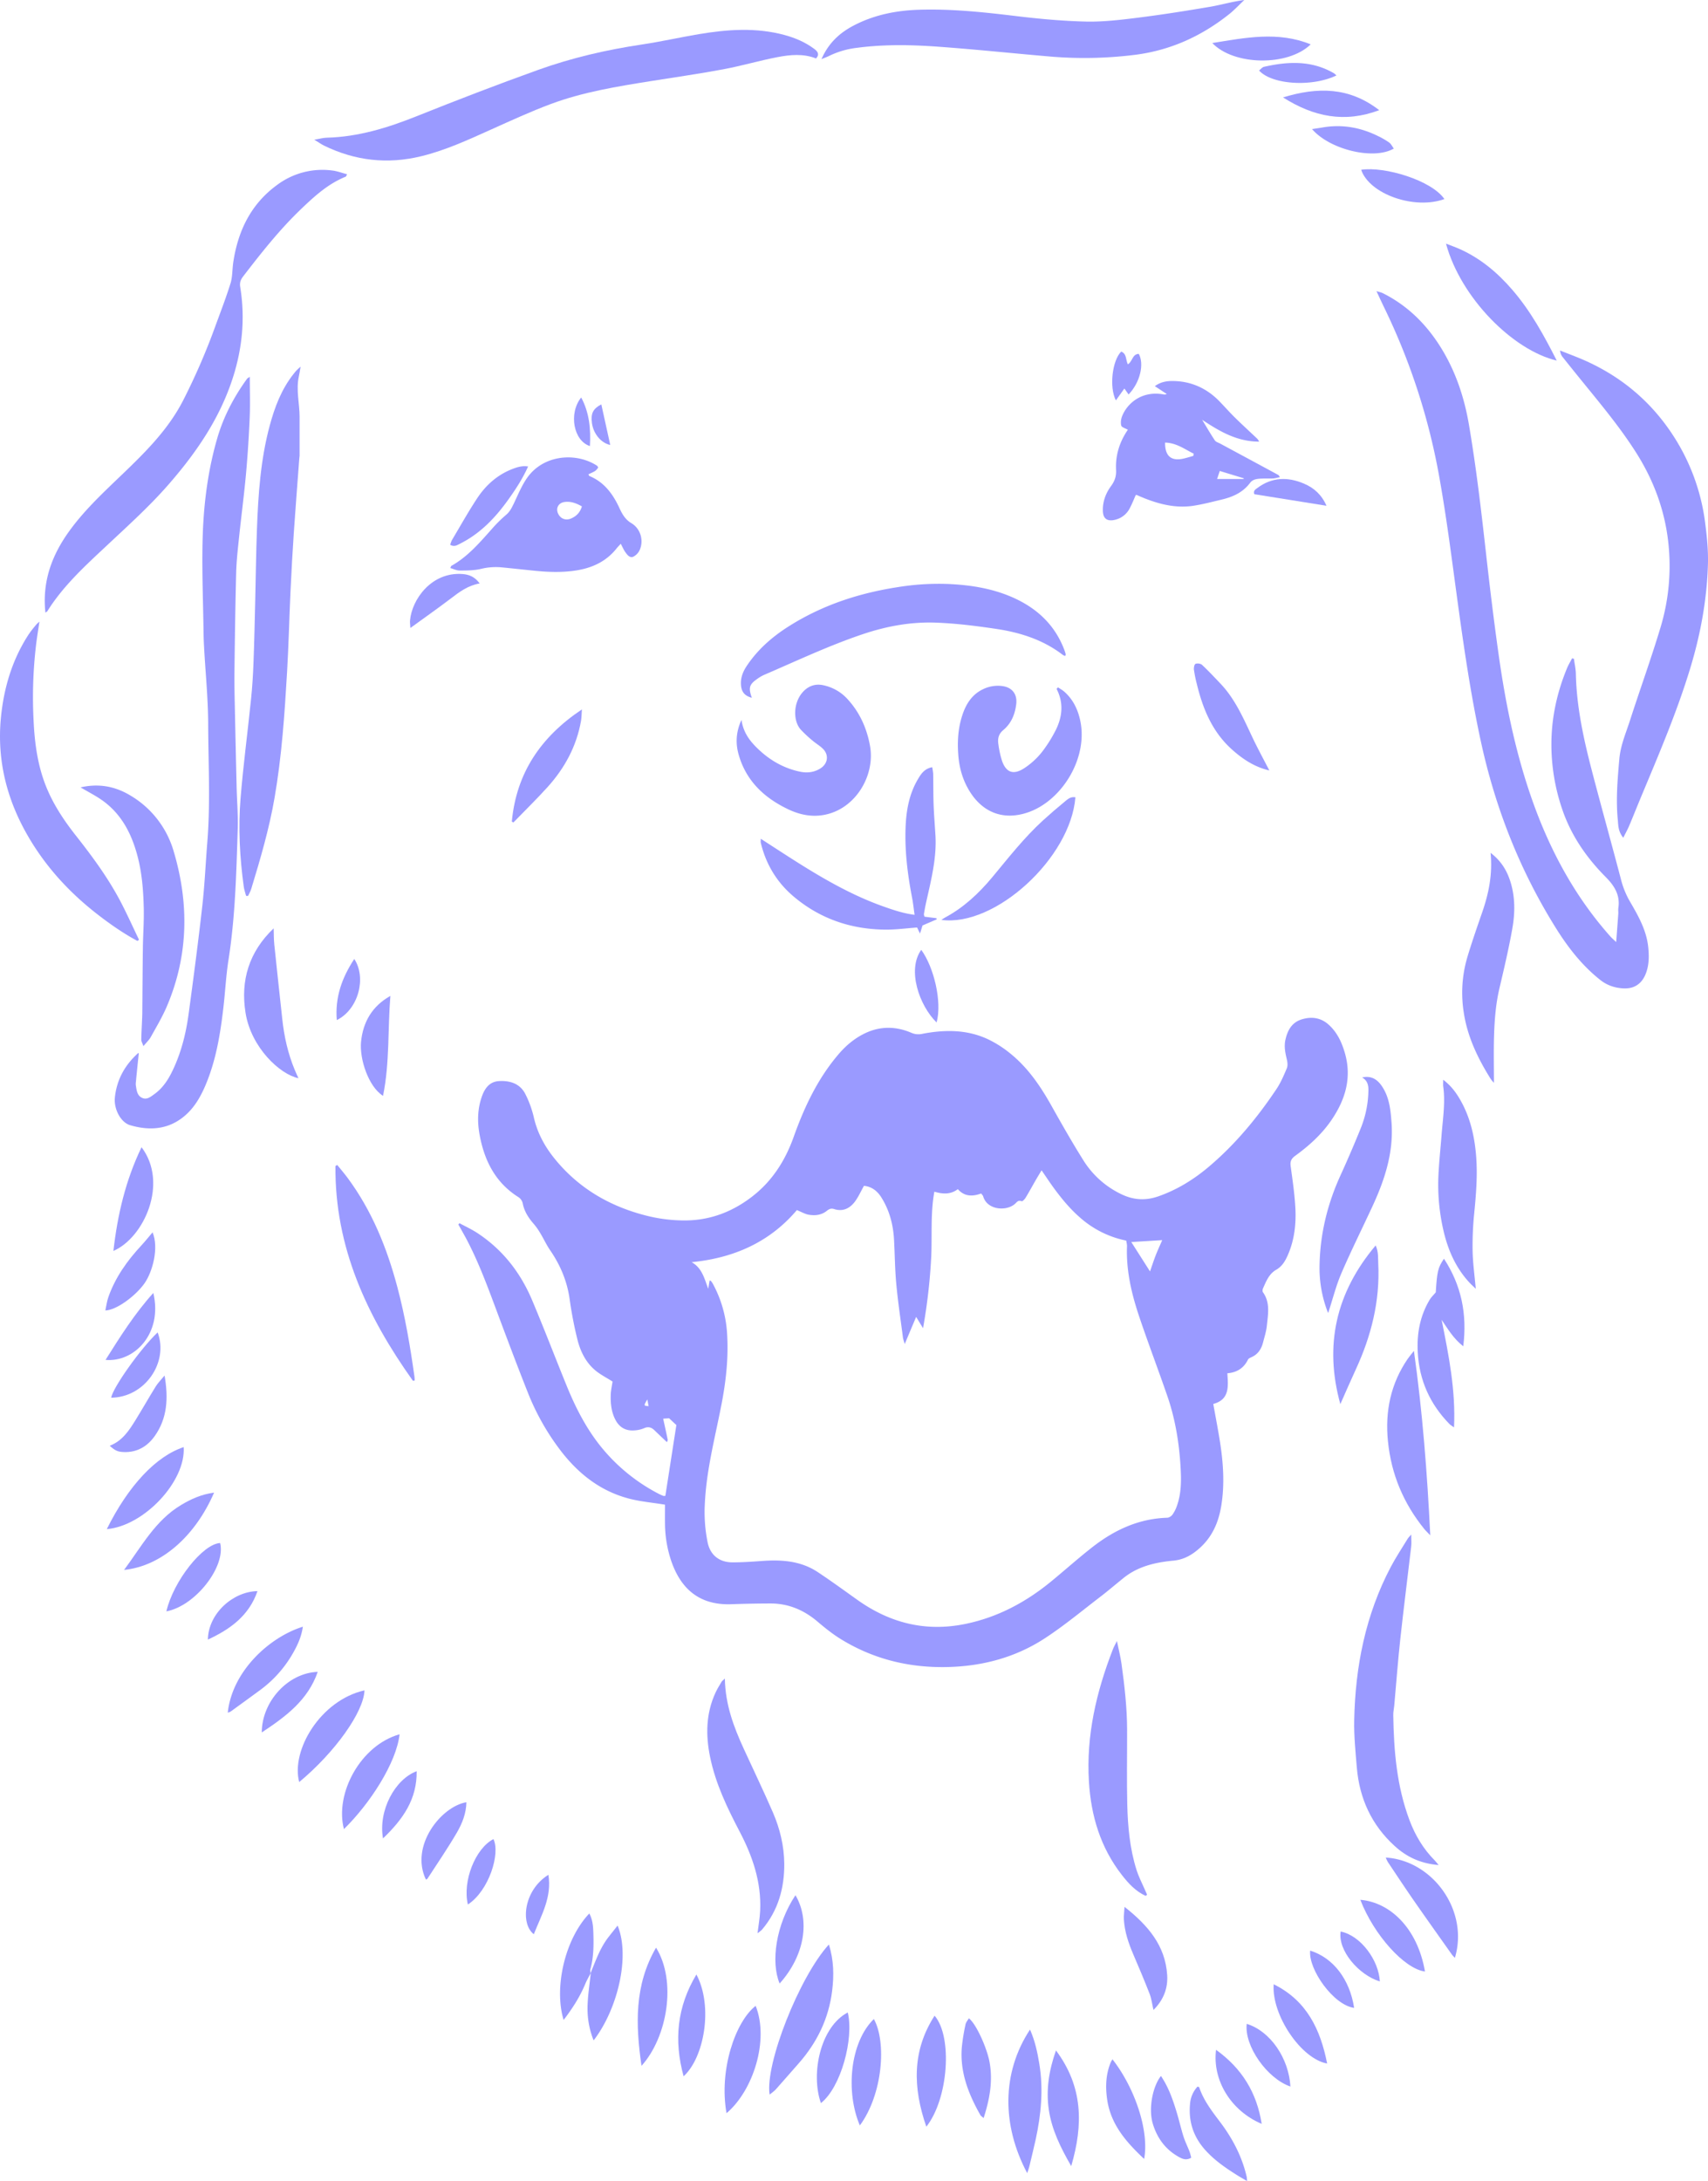 <svg id="Layer_1" data-name="Layer 1" xmlns="http://www.w3.org/2000/svg" viewBox="0 0 1942.79 2479.85">
    <defs>
        <style>
            .cls-1 {
                fill: #9a9aff;
            }
        </style>
    </defs>
    <path class="cls-1"
        d="M1806.62,2054.21c16.56-13.35,36.35-17.77,56.77-19.7,11.93-1.13,21.21-6.55,29.81-14.26,14.22-12.74,21.37-29.14,24.44-47.43,4.08-24.29,2.51-48.61-1.26-72.8-2.25-14.42-5.06-28.75-7.72-43.65,18.74-5,17-20,16-34.88,11.1-.93,18.82-6,23.48-15.55.59-1.19,2.28-2,3.65-2.62,7.6-3.21,11.54-9.33,13.5-16.92,1.64-6.35,3.69-12.7,4.34-19.17,1.28-12.87,4-26.08-4.49-37.93-.7-1-.45-3.15.12-4.42,3.62-8,6.77-16.39,14.91-21.05,6.65-3.8,10.21-9.74,13.17-16.46,7.76-17.61,9.75-36.21,8.63-55-.92-15.54-3.19-31-5.31-46.47-.74-5.38.8-8.49,5.2-11.69,15.49-11.24,29.71-24,40.68-39.84,16.17-23.37,24-48.59,15.81-77-3.53-12.19-8.7-23.43-18.35-32.16-9-8.17-19.62-9.51-30.68-6.13s-16,12-18.5,22.8c-1.89,8-.26,15.39,1.56,23,.75,3.15,1.11,7-.08,9.86-3.38,8-6.86,16.24-11.69,23.46-21.81,32.61-46.64,62.71-76.69,88.17-17.31,14.67-36.3,26.48-57.93,34-14.45,5-28,4.17-41.73-2.4a103.28,103.28,0,0,1-43.5-38.84c-12.6-20.13-24.37-40.79-36-61.52-12.63-22.55-27-43.73-47.33-60a125.5,125.5,0,0,0-26-16.37c-23.66-10.73-48.6-10.5-73.6-5.73a19.88,19.88,0,0,1-12.52-1.12c-17.52-7.52-35.26-7.82-52.66.46-11.73,5.58-21.59,13.78-30,23.61-23.81,27.74-39.13,60.19-51.26,94.23-9.7,27.19-24.57,50.49-47.63,68.17-22.52,17.27-47.7,26.81-76.39,26.86a178.39,178.39,0,0,1-46.34-6.19c-40.39-10.73-74.79-31.09-101.39-63.83-11.4-14-19.78-29.38-23.84-47.24a117.48,117.48,0,0,0-9.56-26.3c-6-12-17.44-15.62-30-14.89-11.34.65-16.64,8.88-19.89,18.57-4.59,13.63-4.85,27.66-2.36,41.66,5.24,29.42,17.59,54.63,43.66,71.31a11.45,11.45,0,0,1,5.63,8c1.79,8.78,6.53,16.1,12.41,22.81a73.47,73.47,0,0,1,7.5,10.63c3.88,6.42,7,13.31,11.26,19.47,11.68,17.06,19.39,35.44,22.18,56.09a446.55,446.55,0,0,0,8.47,44.1c3.4,14.2,9.61,27.32,21.25,36.77,5.71,4.64,12.44,8,19,12.21-.7,5-1.94,10.16-2.08,15.39-.27,10.06.82,20,5.85,29,4.56,8.15,11.82,11.9,21.1,11.14a33,33,0,0,0,10.89-2.44c4.74-2.16,8.32-1.11,11.77,2.19,4.66,4.47,9.35,8.91,14.36,13.68.41-1.25,1-2.11.87-2.81-1.64-7.87-3.38-15.72-5.18-23.94l6.73-.46,8.28,7.71c-4.15,26.62-8.34,53.59-12.52,80.46a7.16,7.16,0,0,1-2.29.09,50.92,50.92,0,0,1-5.12-2.29,206.77,206.77,0,0,1-62.17-49.21c-18.75-21.89-31.82-47.09-42.61-73.56-13.21-32.41-25.72-65.13-39.32-97.38-13.3-31.53-33.67-57.73-62.61-76.62-6.37-4.16-13.37-7.36-20.08-11l-1.23,1.54c3,5.34,6,10.63,8.9,16,12.92,24.38,22.67,50.09,32.3,75.88,12.46,33.37,24.93,66.74,38.08,99.84a274.87,274.87,0,0,0,35.2,62.9c20.56,27.6,46.27,48.4,80.15,57.12,12.63,3.25,25.79,4.38,40.38,6.75,0,7-.09,14.2,0,21.36a136.33,136.33,0,0,0,7,42.33c10.93,32.08,32.19,50.85,68.61,49.51q22-.81,44.1-.86c20.59-.07,38.27,7.42,53.91,20.71,8.55,7.26,17.43,14.37,27,20.2,36.45,22.25,76.27,32.12,119,31.4,40.69-.68,78.81-10.67,112.79-32.93,22.17-14.52,42.66-31.63,63.77-47.75C1789.77,2068.18,1798.1,2061.07,1806.62,2054.21Zm-541.69-203c.67,3.53,1,5.54,1.44,7.62C1260.65,1858.44,1260.65,1858.44,1264.93,1851.2Zm585.65-181.1c-2.61,6-5.14,11.5-7.34,17.1-2.12,5.4-3.9,10.94-6.55,18.46l-21.28-33.4Zm-126,387.79c-28.92,23.79-61.1,41.05-98.11,48.62-44.93,9.18-85.48-1-122.49-27.3-15-10.67-29.92-21.57-45.29-31.74-18.91-12.51-40.27-14.2-62.22-12.66-11.53.81-23.08,1.65-34.62,1.64-14.87,0-25.22-8-28.31-22.51a172.94,172.94,0,0,1-3.19-44.59c1.82-38.35,11.71-75.21,18.94-112.57,5.07-26.19,8-52.57,6.42-79.23a135.15,135.15,0,0,0-16.44-58.17,24.07,24.07,0,0,0-2.14-3c-.15-.19-.59-.16-1.36-.34-.4,2.35-.8,4.67-1.61,9.4-4.54-12.56-7.42-24-18.86-30.28,47.77-4.68,88.68-22.62,119.71-59.22,5,2,9.11,4.5,13.57,5.27,7.2,1.25,14.48.4,20.48-4.42,2.66-2.13,4.9-3.14,8.43-2,10,3.21,17.94-.89,23.74-8.77,3.84-5.21,6.5-11.28,10.09-17.68,8.38.82,14.87,5.43,19.62,12.93,9.44,14.9,13.71,31.35,14.62,48.79.88,16.83,1,33.73,2.59,50.5,1.89,20.17,4.92,40.24,7.53,60.35.23,1.83,1,3.6,2,7.31,4.63-11,8.6-20.44,13-30.87l7.85,12.87a648.34,648.34,0,0,0,9.1-77.32c1.58-25.76-1-51.75,3.76-77.88,9.4,2.72,18.28,3.5,26.72-2.9,7.52,8.63,16.77,8.47,26.55,4.94.94,1.33,2,2.22,2.28,3.31,4.49,15.48,26.09,17.18,36,8.63,2.22-1.92,3.79-4.89,7.81-3.11.77.34,3.38-2.25,4.4-3.93,4.06-6.68,7.79-13.55,11.69-20.33,2-3.44,4.07-6.83,6.52-10.92,5.28,7.65,9.71,14.44,14.51,20.94,8.74,11.83,18.05,23.08,29.26,32.81a112.82,112.82,0,0,0,52.52,26.18c.33,2.32,1,4.44.88,6.52-1.08,28,5.36,54.68,14.19,80.82,10.1,29.89,21.34,59.39,31.64,89.22,9.32,27,13.77,55,15.23,83.59.73,14.21.49,28-4.28,41.43a39.77,39.77,0,0,1-5.08,10c-1.26,1.73-3.86,3.45-5.9,3.51-33.36,1-61.69,14.64-87.18,35C1754,2032.7,1739.55,2045.6,1724.59,2057.89Z"
        transform="translate(-528.6 -260.08)" />
    <path class="cls-1"
        d="M2349,1374.4c8,6.29,17.11,9.15,26.94,9.49,11,.37,19.31-4.71,23.9-14.92s4.69-21.19,3.54-32.2c-2-18.94-11.13-35.09-20.39-51a97.67,97.67,0,0,1-10.34-24.83c-10.68-40.79-22.06-81.4-32.73-122.19-9.66-36.9-18-74.07-18.83-112.48-.13-5.75-1.45-11.48-2.22-17.21l-2.11-.42c-1.9,3.68-4.09,7.25-5.68,11.06-12.61,30.42-18.89,61.93-17.68,95.06a228.46,228.46,0,0,0,12.07,65.15c10.1,29.92,27.56,55.21,49.65,77.43,9.7,9.76,16.51,20.42,14.3,35-.33,2.14.08,4.38-.07,6.57-.71,10.1-1.49,20.21-2.4,32.32-3.23-3.1-5-4.61-6.57-6.35-42.25-47.47-71.14-102.48-91.43-162.31-17.52-51.66-28.22-104.92-35.79-158.8-5.47-38.91-10.18-77.94-14.55-117-5.39-48.07-11-96.09-19.14-143.79-5.75-33.69-16.78-65.34-35.9-93.86-16-23.8-36.32-42.84-62.12-55.72-1.9-.94-4.09-1.32-7.17-2.29,3.35,7.14,5.94,12.81,8.67,18.41a734.13,734.13,0,0,1,62.76,192.75C2174.09,848.88,2180,896,2186.41,943c7.29,53.2,15,106.29,26.34,158.83,16.49,76.53,44.67,148.26,86.34,214.59C2312.8,1338.2,2328.58,1358.29,2349,1374.4Z"
        transform="translate(-528.6 -260.08)" />
    <path class="cls-1"
        d="M686.47,1457.59c.21,0-.57-.25-.88,0-15,13.5-24.23,30.16-26.32,50.29-1.37,13.22,6.7,28.47,17.47,31.58,20.67,6,41,5.31,59-8.29,12.33-9.3,20.07-22.11,26.1-36C774,1467,779,1437.17,782.55,1407c2.23-18.58,3.07-37.37,6-55.83,7.7-49.19,8.85-98.79,10.46-148.36.51-15.9-.87-31.85-1.26-47.78q-1-41.71-1.88-83.44c-.32-16-.77-31.91-.58-47.86.42-37.52,1-75,1.94-112.55.36-13.39,1.9-26.76,3.29-40.1,2.49-23.88,5.66-47.69,7.84-71.59,1.95-21.42,3.32-42.92,4.24-64.42.65-15.17.12-30.39.12-46.55-1.77,1.24-2.66,1.59-3.13,2.25-15,20.68-26.77,43.08-33.89,67.6-10.76,37.07-15.54,75.24-16.6,113.64-1,35.28.53,70.62,1,105.93.08,6.25.32,12.51.67,18.75,1.6,29,4.53,58,4.62,86.93.13,44.39,2.6,88.82-.93,133.19-2,24.56-3,49.22-5.81,73.69-4.6,40.9-10,81.72-15.52,122.51-3,22.07-8.36,43.56-18,63.81-5,10.57-11.2,20.29-20.89,27.21-4,2.84-8.2,6.67-13.55,4.51-6.07-2.44-6.65-8.56-7.55-14.13a14.34,14.34,0,0,1,0-3.76C684.18,1479.63,685.34,1468.56,686.47,1457.59Z"
        transform="translate(-528.6 -260.08)" />
    <path class="cls-1"
        d="M2330.18,696c20.71,25.45,41.66,50.7,59.31,78.49C2411,808.34,2424,845,2427,885.14a241.36,241.36,0,0,1-9.52,88c-10.67,35.58-23.38,70.55-34.78,105.92-4.68,14.5-10.84,28.56-12.18,44.09-2,23-4,46-1.74,69.09.62,6.38.28,13.07,6.24,20.35,2.74-5.52,5-9.52,6.76-13.71,4.51-10.65,8.75-21.41,13.2-32.08,20.22-48.43,40.94-96.65,56.23-147,11.77-38.75,19-78.27,20.12-118.7.42-15.51-1.18-31.2-3.19-46.63a236,236,0,0,0-35.55-97.9c-24.44-38.13-57.44-66.54-98.57-85.41-10.09-4.63-20.57-8.4-30.88-12.57a12.81,12.81,0,0,0,2.89,7.43Q2318,681.07,2330.18,696Z"
        transform="translate(-528.6 -260.08)" />
    <path class="cls-1"
        d="M1007.67,437.73c27.84-6.78,53.59-18.71,79.53-30.37,22.5-10.1,45-20.47,68-29.05,36.79-13.67,75.46-19.92,114.08-26.07,27.45-4.37,55-8.31,82.31-13.42,20.56-3.84,40.71-9.81,61.26-13.75,14.55-2.8,29.47-4.25,44,1.49,4.35-4.82,1.66-8.09-2.12-10.91-10.17-7.57-21.59-12.47-33.78-15.77-32.46-8.79-65-6.39-97.58-.93-21.55,3.62-42.91,8.49-64.52,11.71-40.27,6-79.82,15.15-118.06,28.86-46.45,16.66-92.53,34.42-138.35,52.73-33,13.2-66.49,23.49-102.35,24.4-3.86.1-7.7,1.21-14,2.27,5,3,7.9,5.17,11.1,6.74C932.6,442.92,969.32,447.06,1007.67,437.73Z"
        transform="translate(-528.6 -260.08)" />
    <path class="cls-1"
        d="M582.46,955c18.3-29.28,43.68-52.17,68.54-75.47,23.71-22.24,47.87-44,69.28-68.54,25.81-29.59,48.58-61.17,64.19-97.44C802,672.76,809,630.47,801.83,586.33c-.8-4.89.56-8.38,3.37-12,20.6-26.77,41.52-53.29,66-76.68C886.35,483.15,901.88,469,921.76,461c.59-.24.83-1.35,1.66-2.79-5.9-1.54-11.21-3.57-16.68-4.24a86.05,86.05,0,0,0-62.88,16.34c-29.89,21.74-44.57,52.27-49.93,88-1.19,8-.78,16.39-3.14,24-5.39,17.27-12,34.16-18.19,51.19a737.59,737.59,0,0,1-35.13,80.76c-18.31,36.27-47.23,63.54-75.91,91-19.21,18.41-38.37,36.83-54,58.44-19.89,27.42-31.16,57.52-27.3,93C581.53,955.69,582.17,955.45,582.46,955Z"
        transform="translate(-528.6 -260.08)" />
    <path class="cls-1"
        d="M870.5,676.92c-2.34,2.17-3.54,3.15-4.59,4.28-1.27,1.38-2.44,2.85-3.6,4.32-13.63,17.31-21.24,37.45-26.89,58.38-10.48,38.83-13.14,78.7-14.58,118.65-1,26.87-1.28,53.76-1.94,80.64-.58,23.75-1.07,47.5-2,71.24-.5,13.41-1.34,26.84-2.71,40.19-3.88,37.85-8.9,75.6-12,113.51-2.71,33.38-.89,66.83,3.67,100.06.49,3.53,1.75,7,2.65,10.43l2.22.16c1.24-2.7,2.82-5.29,3.67-8.1,10.38-34.06,20.39-68.18,26.48-103.37,8.23-47.48,11.47-95.42,14.27-143.4,1.78-30.55,2.48-61.15,3.9-91.72q1.54-33.21,3.75-66.38c1.91-28.33,4.17-56.65,6.28-85,.07-.93.3-1.86.3-2.79q0-22,0-43.95c0-15.24-4.18-30.39-.91-45.7C869.25,685.06,869.69,681.66,870.5,676.92Z"
        transform="translate(-528.6 -260.08)" />
    <path class="cls-1"
        d="M1783.09,841.5c.37,8.33,5,11.52,13.22,9.72A25.11,25.11,0,0,0,1813.64,838c2.64-4.91,4.64-10.15,6.87-15.12a3.8,3.8,0,0,1,1.1,0c1.73.73,3.43,1.53,5.16,2.25,19,7.94,38.58,13.16,59.34,10,10.77-1.66,21.38-4.47,32-7,12.73-3,24.28-8.12,32.42-19.05,2.91-3.91,7.4-4.5,11.78-4.77,4.69-.28,9.4,0,14.09-.2,2.55-.13,5.06-.92,8.08-1.51-1.1-1.53-1.34-2.22-1.81-2.47q-33-17.83-66-35.6c-2.16-1.17-5-1.93-6.26-3.77-5.08-7.61-9.66-15.56-14.42-23.39,19.64,13,39.4,24.85,64.84,24.84a19.31,19.31,0,0,0-1.95-3.11c-8.6-8.16-17.35-16.16-25.81-24.47-6-5.91-11.59-12.29-17.48-18.34-13.66-14-30.37-22-49.86-22.92-7.71-.35-16,.12-23.53,5.79l13.51,8.87a5.71,5.71,0,0,1-4.1.39c-24.84-4.27-41.08,10.8-46.62,24.8-1.3,3.29-1.89,7.49-1,10.77.54,2,4.58,3,7.51,4.72-9.47,13.78-14.29,29.05-13.41,45.83.37,6.88-1.49,12.42-5.66,18.1C1786.28,821,1782.6,830.76,1783.09,841.5Zm133-45.92,27.25,8.31-.18.77H1913C1914.37,800.56,1915.14,798.33,1916.08,795.58Zm-29.64-19.64c-.16.83-.31,1.66-.46,2.5-4.18,1.12-8.3,2.51-12.54,3.33-13,2.52-19.8-3.59-19.62-18.45C1866.53,763.53,1876.08,770.78,1886.44,775.94Z"
        transform="translate(-528.6 -260.08)" />
    <path class="cls-1"
        d="M1502.9,314.51c31.16-4.15,62.42-3.56,93.59-1.28,41.41,3,82.72,7.34,124.09,10.92a464.79,464.79,0,0,0,99.13-1.73c40.23-5.11,75.52-21.18,107-46.22,6.13-4.88,11.5-10.72,17.22-16.12-13.71,1.79-26.29,5.57-39.13,7.75-27.38,4.65-54.82,9-82.36,12.43-19.49,2.44-39.22,4.8-58.77,4.34-26.78-.63-53.6-3.13-80.22-6.35-36.33-4.39-72.61-8.22-109.27-7.09-26.25.81-51.51,5.8-74.91,18.14-15.55,8.2-28.16,19.53-36.27,38,4.12-1.7,6.43-2.49,8.59-3.58A97.74,97.74,0,0,1,1502.9,314.51Z"
        transform="translate(-528.6 -260.08)" />
    <path class="cls-1"
        d="M1128,803.68c-6.15,8.87-10.3,19.18-15,29-2.32,4.8-4.48,9.27-8.84,12.87a155.13,155.13,0,0,0-16.59,16.54c-13.75,15.39-27.16,31.1-45.56,41.36-.41.23-.51,1-1.22,2.49,3.6,1,7.07,2.82,10.54,2.81,8,0,16.31,0,24.07-1.78a71.28,71.28,0,0,1,23.13-1.87c13,1.24,26.06,2.7,39.1,4,15.57,1.53,31.11,2,46.68-.48,18.26-2.93,33.94-10.26,45.64-25,1.44-1.82,3.11-3.45,4.77-5.28,1.91,3.58,3.21,6.81,5.19,9.56,2.16,3,5,6.88,9,5.17a15.75,15.75,0,0,0,7.32-7.67c4.75-10.67,1.12-24.15-9.37-30.43-7.31-4.38-10.53-10.43-13.85-17.58-7.24-15.57-17.09-29.11-33.8-36-.6-.25-.86-1.33-1.31-2.06,8.24-3.72,8.24-3.72,11.21-7.71-.51-.71-.88-1.69-1.59-2.15C1183.46,774,1146.41,777.09,1128,803.68Zm50,46c-5.48,2.31-10.79.57-13.77-4.15-4.09-6.48-1.18-13.52,6.39-14.66,7-1,13.34,1.25,19.88,5C1188.33,843.08,1183.91,847.17,1178,849.68Z"
        transform="translate(-528.6 -260.08)" />
    <path class="cls-1"
        d="M1680.05,939.14c-23.53-10.3-48.49-14.06-73.92-15.11a289.81,289.81,0,0,0-56.05,3.57c-44.68,6.85-86.88,20.71-125.18,45.17-18.34,11.71-34.46,25.91-46.71,44.16-4.48,6.66-7.36,13.74-6.76,22,.54,7.28,3.73,12.31,12.36,14.51-4-11.18-2.88-15.08,5.54-21a45.66,45.66,0,0,1,8-4.85c37.59-16.16,74.61-33.73,113.51-46.73,26.63-8.89,54.09-13.86,82-12.85,23,.83,46.09,3.72,68.92,7.13,27.44,4.1,53.61,12.4,76,29.75a10.61,10.61,0,0,0,2.5,1c.22-.72.64-1.36.52-1.88a31.75,31.75,0,0,0-1.34-4.46C1728.7,970.58,1707.88,951.33,1680.05,939.14Z"
        transform="translate(-528.6 -260.08)" />
    <path class="cls-1"
        d="M2115,2359c13.49,12.3,29.25,19.94,50,21.61-2.45-2.9-3.34-4.11-4.39-5.17-13-13.06-22.26-28.55-28.71-45.69-14.53-38.57-17.89-78.91-18.51-119.64-.06-3.71.82-7.42,1.16-11.14,2.23-24.85,4.06-49.75,6.76-74.55,3.84-35.32,8.36-70.57,12.46-105.86.45-3.89.06-7.88.06-13.72-2.18,2.53-3.28,3.5-4,4.7-6.5,10.67-13.47,21.11-19.28,32.14-28.72,54.49-40.34,113.23-41.59,174.23-.37,18,1.51,36.12,3,54.13C2075,2305.12,2088.79,2335.18,2115,2359Z"
        transform="translate(-528.6 -260.08)" />
    <path class="cls-1"
        d="M639.76,1299.9c14.32,11.09,29.16,21.44,45.14,30l1.82-1.31c-6.73-14-13.11-28.2-20.26-42-14.16-27.32-32.28-52-51.29-76.11-12.81-16.23-24.32-33.24-32.58-52.4-10.83-25.11-14.52-51.69-15.77-78.48a507.92,507.92,0,0,1,2.78-86.11c1-8.54,2.45-17,3.84-26.56a32.69,32.69,0,0,0-3.31,3A139.4,139.4,0,0,0,561.45,981c-18.93,28.88-28.51,61.09-31.81,95.06-4.57,47.16,6.14,91.23,29.45,132.34C579.59,1244.54,607,1274.56,639.76,1299.9Z"
        transform="translate(-528.6 -260.08)" />
    <path class="cls-1"
        d="M1756.53,1076c-3-11.57-8.34-21.5-17.25-29.42-2.16-1.93-4.81-3.32-7.23-5l-1.65,1.72c8.07,15.5,6.73,31-.48,46a153.66,153.66,0,0,1-13,21.6,85.11,85.11,0,0,1-23.42,22.71c-12.12,7.85-20.56,5-25.22-8.72a107.47,107.47,0,0,1-4-18.26c-1-6.29-.17-11.74,5.58-16.52,9-7.47,13.34-18,14.68-29.54,1.35-11.67-5.08-19.36-16.71-20.55a38.32,38.32,0,0,0-20.09,3.23c-13.43,6-20.4,17.24-24.64,30.34-4.75,14.67-5.7,29.74-4.45,45.25,1.21,15.06,5.22,28.77,13.21,41.48,15.15,24.11,38.71,32.65,65.63,23.56C1737.24,1170.51,1768.07,1119.69,1756.53,1076Z"
        transform="translate(-528.6 -260.08)" />
    <path class="cls-1"
        d="M1368.7,1117.74c8.53,30.47,29.66,50,57.52,63,10.87,5,22.45,7.76,34.66,6.58,38.89-3.75,63.55-44.13,57.38-78.9-3.48-19.6-11.32-37.63-25-52.77a51.47,51.47,0,0,0-28.68-16.57c-9.37-1.89-17.39,1.4-23.48,8.64-10.37,12.33-10.35,32.17-1.75,41.83a141,141,0,0,0,13.6,12.69c3.78,3.25,8.27,5.75,11.76,9.27,7,7.06,5.57,16.92-2.92,22.26-7.29,4.58-15.25,5.44-23.52,3.65-18.22-3.92-33.76-12.78-47.2-25.6-9.21-8.79-16.9-18.39-19.06-33.22C1365.67,1092.4,1365.19,1105.23,1368.7,1117.74Z"
        transform="translate(-528.6 -260.08)" />
    <path class="cls-1"
        d="M690.47,1409.46c0,2.5-.06,5-.16,7.51-.34,8.42-.84,16.83-1,25.25,0,1.84,1.16,3.71,2.41,7.36,3.55-4.35,6.55-7.08,8.41-10.44,6.36-11.49,13.16-22.84,18.28-34.88,24.54-57.62,25.45-116.67,7.81-176a108.84,108.84,0,0,0-49.46-63.8c-17.2-10.33-35.71-13.86-56.53-9.13,8.63,5.09,16.67,9.16,24,14.26,22.5,15.66,34.11,38.44,40.88,64.22,5,19.15,6.52,38.78,7,58.42.41,15.28-.82,30.6-1,45.91C690.79,1361.88,690.68,1385.67,690.47,1409.46Z"
        transform="translate(-528.6 -260.08)" />
    <path class="cls-1"
        d="M1430.72,1237.46c-12.1-7.7-24.11-15.54-36.77-23.72,0,2.15-.24,3.39,0,4.52,5.88,24.48,18.3,45.09,37.53,61.28,30.17,25.39,65.43,37.27,104.59,37.53,11.79.07,23.59-1.55,35.69-2.42.89,1.83,1.92,3.94,3.33,6.86,1.18-3.81,2.08-6.7,2.84-9.17l16.22-7c-.16-.42-.31-.85-.47-1.27l-13.57-1.72c-.27-1.35-.72-2.28-.58-3.11.73-4.31,1.51-8.6,2.46-12.86,5.62-25.3,12.22-50.46,10.64-76.75-.69-11.52-1.66-23-2.08-34.55-.42-11.78-.27-23.58-.49-35.37a58.08,58.08,0,0,0-1.13-7.32c-9,1.65-12.93,8-16.44,14-9.53,16.25-12.93,34.32-13.76,52.93-1.23,27.63,2.19,54.84,7.41,81.91,1.16,6,1.78,12.11,2.77,19-13-1.67-24.15-5.51-35.24-9.42C1496.9,1277.81,1463.46,1258.31,1430.72,1237.46Z"
        transform="translate(-528.6 -260.08)" />
    <path class="cls-1"
        d="M1395.5,2453.88c18.29-21.57,25.39-47.27,25.17-74.75-.16-20-4.87-39.76-12.87-58.22-10.55-24.36-22.12-48.29-33.18-72.43-11.38-24.83-21-50.15-21.52-79.88-2.06,2-3.13,2.63-3.69,3.58-2.39,4-4.89,8-6.86,12.24-11,23.67-11.37,48.34-6.25,73.35,6.22,30.33,19.51,57.87,33.75,85.07,14.67,28,24.69,57.39,23.21,89.59-.38,8.34-1.88,16.62-3,25.75C1392.33,2456.52,1394.18,2455.42,1395.5,2453.88Z"
        transform="translate(-528.6 -260.08)" />
    <path class="cls-1"
        d="M2076.48,1542.69q-11.05,27.36-23.33,54.21c-14.54,32-22.77,65.52-23.58,100.48a138.74,138.74,0,0,0,8.79,53.24c.33.84.68,1.67,1,2.36,5.16-15.8,8.92-31,15-45.16,11-25.53,23.41-50.42,35.12-75.64,14.09-30.35,24.44-61.57,21.94-95.75-1.1-15-2.61-30-11.89-42.68-5.13-7-11.94-10.79-21.54-8.61,7.61,4.48,7.34,11.39,7,18.38A118.39,118.39,0,0,1,2076.48,1542.69Z"
        transform="translate(-528.6 -260.08)" />
    <path class="cls-1"
        d="M1831.73,2415.66l1.68-1.29c-1.09-2.43-2.23-4.85-3.28-7.31-3-6.87-6.45-13.56-8.7-20.66-7.7-24.3-10-49.53-10.6-74.8-.68-28.16-.1-56.35-.18-84.52-.06-25.34-2.93-50.47-6.41-75.51-1.11-8-3.16-15.79-5.19-25.68-2.16,4.41-3.55,6.81-4.54,9.36-18.86,48.47-30.53,98.16-27.28,150.73,2.42,39,13.19,74.84,37.5,106C1812.24,2401.62,1820.39,2410.5,1831.73,2415.66Z"
        transform="translate(-528.6 -260.08)" />
    <path class="cls-1"
        d="M2234.17,1383.73c5.28-22.48,10.59-45,14.63-67.73,3.19-17.91,3.36-36.12-2.28-53.82-3.94-12.35-10.31-23.12-22.43-32.45,2.38,24.71-2.16,46.27-9.48,67.47-5.91,17.12-11.9,34.24-17.08,51.6a142.52,142.52,0,0,0-4,62.16c4.11,27.79,16,52.4,30.71,75.91a37.06,37.06,0,0,0,3.66,4.33c0-17.82-.4-35.29.11-52.72C2228.54,1420.1,2229.93,1401.78,2234.17,1383.73Z"
        transform="translate(-528.6 -260.08)" />
    <path class="cls-1"
        d="M998.26,1830l2.06-.34c-.09-1.5-.09-3-.3-4.52-4.85-34.3-10.58-68.43-19.53-102-11.84-44.43-28.88-86.46-56.42-123.7-3.77-5.09-7.93-9.89-11.91-14.83l-2,1.23C909.32,1678.14,946.11,1756.85,998.26,1830Z"
        transform="translate(-528.6 -260.08)" />
    <path class="cls-1"
        d="M2207.35,1571.17c-2-21.13-6.86-41.29-17.37-59.83-4.77-8.4-10.26-16.34-19.8-23.59,0,3.73-.22,5.6,0,7.4,2.61,18.45-.4,36.7-1.81,55-1.27,16.49-3.12,32.95-3.73,49.46a231,231,0,0,0,5.62,58.6c5,22.28,13.82,42.81,29.5,59.88,2.21,2.41,4.66,4.58,7.48,7.32-1.35-15.21-3.32-29.1-3.6-43a366,366,0,0,1,1.85-43C2207.73,1616.64,2209.55,1594,2207.35,1571.17Z"
        transform="translate(-528.6 -260.08)" />
    <path class="cls-1"
        d="M2148.65,1998.52c1.68,2.08,3.67,3.91,6.83,7.22-3.51-71-8.74-139.46-18.59-209.71-3.38,4.31-5.39,6.59-7.09,9.08-19.35,28.33-25.85,59.63-22.47,93.57C2111.06,1936.23,2125,1969.32,2148.65,1998.52Z"
        transform="translate(-528.6 -260.08)" />
    <path class="cls-1"
        d="M2193,1790.79c4.61-36.78-2.25-69.48-21.94-99.54-6.85,10.1-7.87,14.44-9.33,38.27-2.71,3.2-5.2,5.46-6.85,8.22-11.1,18.49-14.8,38.58-13.63,60,1.72,31.75,13.85,58.63,35.87,81.26,1.35,1.4,3.14,2.38,5.39,4,2-42.25-6.06-82.19-14.11-122.31C2175.58,1771.31,2182,1782.22,2193,1790.79Z"
        transform="translate(-528.6 -260.08)" />
    <path class="cls-1"
        d="M1714.84,1193c-21.32,19.46-39,42.19-57.4,64.28-15.33,18.42-32.54,34.59-53.83,46-1.24.66-2.36,1.51-4.24,2.73,61.25,8.24,147.05-70.5,152.46-139.41-5.58-1-8.94,2.28-12.2,5Q1727,1181.91,1714.84,1193Z"
        transform="translate(-528.6 -260.08)" />
    <path class="cls-1"
        d="M1411.22,2635.51c8.74-9.78,17.3-19.72,26-29.57,20.8-23.62,34-50.82,37.9-82.16,2.17-17.4,2-34.82-3.71-52.8-33.44,36.47-72.82,136-67.4,170.66C1406.71,2639.36,1409.26,2637.7,1411.22,2635.51Z"
        transform="translate(-528.6 -260.08)" />
    <path class="cls-1"
        d="M2299.34,670.07c-14.5-28.61-29.6-56.19-50.4-80.32-16.74-19.42-35.89-35.6-59.38-46.24-4.76-2.16-9.72-3.87-16.2-6.43C2190.23,599,2249.67,658.37,2299.34,670.07Z"
        transform="translate(-528.6 -260.08)" />
    <path class="cls-1"
        d="M840.59,1333.9c-.63-6.06-.49-12.2-.7-18.3-28,26.65-37.89,59.14-32,96,6.23,39.3,39,70.08,60.19,74.39-1.51-3.37-3-6.42-4.25-9.53-7.73-18.58-12.07-38-14.18-58C846.64,1390.31,843.48,1362.12,840.59,1333.9Z"
        transform="translate(-528.6 -260.08)" />
    <path class="cls-1"
        d="M2096.31,1696.88c-.33-6.61.39-13.43-2.94-20.75-45.37,53.82-58.68,113.71-40.18,180.45,5.81-13.07,11.46-26.23,17.47-39.21C2088.35,1779.14,2098.41,1739.3,2096.31,1696.88Z"
        transform="translate(-528.6 -260.08)" />
    <path class="cls-1"
        d="M1697,2730.92c.89-2.72,1.77-4.9,2.32-7.17,2.49-10.3,5-20.59,7.3-30.94,6.21-28.54,8.95-57.3,4.14-86.34-2.13-12.85-4.76-25.66-10.57-38.79C1667.78,2616.94,1668.15,2676.76,1697,2730.92Z"
        transform="translate(-528.6 -260.08)" />
    <path class="cls-1"
        d="M1916.89,1037.41c-6.88-7.24-13.72-14.55-21-21.38-1.59-1.49-5.37-2-7.43-1.14-1.32.53-2.08,4.39-1.8,6.6A147.26,147.26,0,0,0,1890,1038c6.85,28.1,17.52,54.11,39.7,74.06,12.47,11.22,26,20.17,42.71,24-6.47-12.57-13-24.5-18.84-36.78C1943.21,1077.47,1933.82,1055.21,1916.89,1037.41Z"
        transform="translate(-528.6 -260.08)" />
    <path class="cls-1"
        d="M1110.78,1194.22l1.8,1c13-13.44,26.45-26.49,39-40.39,19.37-21.53,32.86-46.29,37.91-75.15.66-3.73.62-7.59,1-13C1143.43,1098.13,1115.91,1139.25,1110.78,1194.22Z"
        transform="translate(-528.6 -260.08)" />
    <path class="cls-1"
        d="M2183.47,2486.18c16.24-53.78-25.29-110.86-78.62-114.07a37.62,37.62,0,0,0,2.41,5.12c10.07,15,20,30.11,30.37,45,14.07,20.24,28.39,40.3,42.63,60.43C2180.93,2483.57,2181.81,2484.35,2183.47,2486.18Z"
        transform="translate(-528.6 -260.08)" />
    <path class="cls-1"
        d="M1203.82,2580c27.37-35.42,41.78-95.64,27.27-130.55-3.78,4.78-7.24,9.06-10.6,13.42-9.43,12.24-14.4,26.7-20.17,40.76l.14-.15-.16.18c-.1-1.49-.58-3.11-.19-4.49,3.68-13.13,3.84-26.57,3.45-40-.23-8-.58-16-4.65-23.46-28.1,29.47-40.28,84.82-29.21,121.05,10-13.05,18.56-26.31,24.69-41.12,1.75-4.21,4.1-8.17,6.17-12.25-1.3,13-3.47,26-3.66,39A96.9,96.9,0,0,0,1203.82,2580Z"
        transform="translate(-528.6 -260.08)" />
    <path class="cls-1"
        d="M1258.29,2608.94c29.53-32.81,40.16-96.37,16.54-134.4C1250.14,2517.07,1251.47,2561.85,1258.29,2608.94Z"
        transform="translate(-528.6 -260.08)" />
    <path class="cls-1" d="M943.19,2182c-50,11.32-83.84,68.08-74.26,104.28C909.72,2252.37,942.33,2206.58,943.19,2182Z"
        transform="translate(-528.6 -260.08)" />
    <path class="cls-1"
        d="M1721.52,2658.34c3.27,22.77,13.18,43.14,25.55,64.57,13.9-47.24,13.38-90.43-17.34-131.48C1721.66,2614.31,1718.33,2636.07,1721.52,2658.34Z"
        transform="translate(-528.6 -260.08)" />
    <path class="cls-1"
        d="M737.52,1905.44c-31.4,10.32-62.88,43.75-87.44,93.25C692.75,1995,740.1,1944.11,737.52,1905.44Z"
        transform="translate(-528.6 -260.08)" />
    <path class="cls-1"
        d="M772.12,1957.17c-14.52,1.95-26.32,7.35-37.63,14.13-29.32,17.58-44.85,47.06-64.76,73.76C711.77,2040.88,750.53,2007.05,772.12,1957.17Z"
        transform="translate(-528.6 -260.08)" />
    <path class="cls-1"
        d="M1355,2662.77c30.15-25.47,48.76-82.77,33.13-122.08C1365.1,2558.73,1346.2,2613.53,1355,2662.77Z"
        transform="translate(-528.6 -260.08)" />
    <path class="cls-1"
        d="M1582.27,2678.09c25-31.41,30.11-102.13,9.39-126.19C1565.75,2592.1,1567,2634.16,1582.27,2678.09Z"
        transform="translate(-528.6 -260.08)" />
    <path class="cls-1"
        d="M824.38,2181.76a135,135,0,0,0,39.88-46.47c4.19-7.89,7.49-16.14,8.82-25.67-38.53,12.1-80.46,50.88-85.4,97.76a16.41,16.41,0,0,0,3.41-1.39Q807.77,2193.93,824.38,2181.76Z"
        transform="translate(-528.6 -260.08)" />
    <path class="cls-1"
        d="M919.81,2339.74c29.57-28.87,59.67-75.29,63.3-107.78C938.71,2244.37,909.21,2299.26,919.81,2339.74Z"
        transform="translate(-528.6 -260.08)" />
    <path class="cls-1" d="M689.6,1564.47c-18.16,37.59-27.35,76.89-32,117.9C692.39,1667.37,720.5,1605.25,689.6,1564.47Z"
        transform="translate(-528.6 -260.08)" />
    <path class="cls-1"
        d="M1935.88,2733.31c3.33,2.09,6.78,4,11.25,6.61-.26-2.63-.25-3.82-.51-5-5.36-23.22-16.27-43.78-30.55-62.61-9.25-12.2-18.5-24.33-23.47-39.08-.11-.33-1-.39-1.85-.69a32.21,32.21,0,0,0-8.48,19.13q-3.15,31.09,18.26,54.07C1910.84,2716.9,1923.17,2725.33,1935.88,2733.31Z"
        transform="translate(-528.6 -260.08)" />
    <path class="cls-1"
        d="M1506.64,2676.69c26.07-35.32,30.54-94.8,15.95-121C1495.24,2582.3,1490.35,2638.58,1506.64,2676.69Z"
        transform="translate(-528.6 -260.08)" />
    <path class="cls-1"
        d="M1840.62,2545.4c11.62-11.54,16.56-24.86,15.61-39.72-2.13-33.55-21.84-56.5-48.52-77.51-.34,6.08-1,10.31-.73,14.48.84,13.88,5.26,26.83,10.69,39.52,6.38,14.9,12.74,29.82,18.59,44.94C1838.41,2532.66,1839.09,2538.77,1840.62,2545.4Z"
        transform="translate(-528.6 -260.08)" />
    <path class="cls-1"
        d="M972.65,1392.41c-20.7,11.64-31.11,29.51-33.36,52.17-1.92,19.33,8.34,51,25,61.48C972,1468.25,969.54,1430.24,972.65,1392.41Z"
        transform="translate(-528.6 -260.08)" />
    <path class="cls-1"
        d="M1792.13,2604.71c-5.7,13.64-6.29,27.68-4.22,42.21,4.08,28.71,21.65,48.62,42.1,67.83,5.84-31-9.78-79.61-36-113.23A28.2,28.2,0,0,0,1792.13,2604.71Z"
        transform="translate(-528.6 -260.08)" />
    <path class="cls-1"
        d="M1111.4,793.34C1094.17,800,1081,811.9,1071.11,827c-10.1,15.37-19.1,31.46-28.51,47.27a30.63,30.63,0,0,0-1.9,5.23c4.67,2.83,8.13.29,11.65-1.49,22.91-11.58,40-29.61,54.61-50.14,8.3-11.62,16.13-23.58,22.34-37.41C1122.44,789.4,1116.83,791.25,1111.4,793.34Z"
        transform="translate(-528.6 -260.08)" />
    <path class="cls-1"
        d="M1630.59,2554.88c-1.33,2.39-3.25,4.53-3.75,7a235.78,235.78,0,0,0-4.1,24.83c-2.67,28.6,7.27,53.94,21,78.18.55,1,1.69,1.6,3.68,3.41,6.85-21.19,10.58-41.51,6.9-62.86C1651.52,2589.09,1638.84,2560.8,1630.59,2554.88Z"
        transform="translate(-528.6 -260.08)" />
    <path class="cls-1"
        d="M1306.17,2620.81c23.43-21.3,33.88-79.3,14.56-115.76C1298.66,2541.9,1295,2580,1306.17,2620.81Z"
        transform="translate(-528.6 -260.08)" />
    <path class="cls-1"
        d="M2075.93,2420.15c15.51,40.23,50.4,78.69,73.53,81.51C2140.87,2452,2109.38,2422.87,2075.93,2420.15Z"
        transform="translate(-528.6 -260.08)" />
    <path class="cls-1"
        d="M1492.91,2548.25c-30.83,16-42.48,69-30.56,103.05C1485.33,2633.24,1500.06,2577.67,1492.91,2548.25Z"
        transform="translate(-528.6 -260.08)" />
    <path class="cls-1"
        d="M2038.18,2606.3c-7.61-38.67-23.15-71.54-60.81-90.13C1974.73,2550.94,2008.58,2601.06,2038.18,2606.3Z"
        transform="translate(-528.6 -260.08)" />
    <path class="cls-1"
        d="M1868.11,2711.71c4.54,2.66,9.32,5.36,15.46,1.67a67.21,67.21,0,0,0-1.9-6.94c-2.23-5.77-5.05-11.34-6.91-17.22-2.91-9.2-5-18.65-7.84-27.88-4.27-14-9-27.85-17.77-40.9-9.31,11.66-14.72,37.33-9,55.22C1845.1,2691.21,1854,2703.46,1868.11,2711.71Z"
        transform="translate(-528.6 -260.08)" />
    <path class="cls-1"
        d="M669.43,1911.06c15.13.57,26.82-6.44,35.15-18.17,14.33-20.21,15.68-43,11.21-68.84-4.24,5.17-7.56,8.42-9.94,12.25-7.75,12.48-15,25.26-22.71,37.77-7.52,12.21-15.28,24.31-29.75,29.83C659.6,1909.48,662.49,1910.79,669.43,1911.06Z"
        transform="translate(-528.6 -260.08)" />
    <path class="cls-1"
        d="M648.42,1750.05c12.54-.25,34.55-16.55,44.67-31,8.93-12.8,16.5-40,9.06-57.8-4.32,5.06-8.37,10.15-12.77,14.9-16.08,17.32-29.63,36.27-37.53,58.77C650.25,1739.41,649.68,1744.31,648.42,1750.05Z"
        transform="translate(-528.6 -260.08)" />
    <path class="cls-1"
        d="M2019.47,310.52c-37.32-15.16-74.34-7.54-111.94-1.51C1932.16,334.8,1993.7,335.7,2019.47,310.52Z"
        transform="translate(-528.6 -260.08)" />
    <path class="cls-1" d="M1988,370.85c34.94,22.11,70,29.27,109.43,14.51C2063.45,359,2027.49,358.75,1988,370.85Z"
        transform="translate(-528.6 -260.08)" />
    <path class="cls-1" d="M1433.41,2414.92c-22.19,33.33-28.3,75.86-18,100.41C1444.38,2483,1450,2443,1433.41,2414.92Z"
        transform="translate(-528.6 -260.08)" />
    <path class="cls-1"
        d="M1014.67,2396.35c11.33-17.52,23.21-34.73,33.68-52.75,6-10.34,10.55-21.77,10.76-34.39-28.45,4.68-64.4,49.26-46.11,87.83C1013.57,2396.82,1014.4,2396.77,1014.67,2396.35Z"
        transform="translate(-528.6 -260.08)" />
    <path class="cls-1" d="M779,2014.47c-19.67,1-53.08,43.09-61.17,77.72C750.9,2086,785.7,2041.25,779,2014.47Z"
        transform="translate(-528.6 -260.08)" />
    <path class="cls-1" d="M2076.89,453.12c9.35,27.71,60.58,45.72,94.67,33.28C2156.9,465,2103.4,449.05,2076.89,453.12Z"
        transform="translate(-528.6 -260.08)" />
    <path class="cls-1"
        d="M1074.22,923.45c-5.49-7.55-12-10.11-19.4-10.69-35.43-2.74-57.77,29-59.82,52.73-.22,2.62.23,5.31.4,8.6,15.89-11.55,31.15-22.25,46-33.53C1051.11,933.13,1060.74,925.82,1074.22,923.45Z"
        transform="translate(-528.6 -260.08)" />
    <path class="cls-1"
        d="M1911.81,2590.69c-4.27,34.23,16.47,69.13,51.91,84.23C1958.22,2639.61,1941.37,2611.92,1911.81,2590.69Z"
        transform="translate(-528.6 -260.08)" />
    <path class="cls-1" d="M703,1730.14c-21.47,23.85-37.68,49.67-54.35,76.13C681.24,1809.26,713.92,1776.27,703,1730.14Z"
        transform="translate(-528.6 -260.08)" />
    <path class="cls-1"
        d="M2033,405c-3.77.64-7.55,1.17-12,1.86,20.3,23.51,70.27,35.45,93,22.13-1.79-2.41-3.08-5.28-5.3-6.88a88.44,88.44,0,0,0-12.92-7.45C2075.82,404.84,2055,401.23,2033,405Z"
        transform="translate(-528.6 -260.08)" />
    <path class="cls-1" d="M707.91,1775c-19.22,18.16-50.63,62.27-52.89,74.27C693.43,1848.87,720.71,1809,707.91,1775Z"
        transform="translate(-528.6 -260.08)" />
    <path class="cls-1"
        d="M826.34,2229.87c27.52-18.24,52.53-36.71,63.66-68.9C856.26,2162.1,826.49,2194.55,826.34,2229.87Z"
        transform="translate(-528.6 -260.08)" />
    <path class="cls-1"
        d="M1996.42,2632.45c-1.88-32.16-22.81-63-49.7-71.26C1943.73,2586.09,1969.71,2623.34,1996.42,2632.45Z"
        transform="translate(-528.6 -260.08)" />
    <path class="cls-1"
        d="M1966.34,336.06c-2.06.47-3.71,2.72-5.59,4.17,14.56,16.24,60.43,19,88,5.62a23.71,23.71,0,0,0-2.68-2.37C2020.67,328.57,1993.7,329.82,1966.34,336.06Z"
        transform="translate(-528.6 -260.08)" />
    <path class="cls-1"
        d="M1002.54,2273.93c-24.81,9.21-43.82,44.73-38.3,76.42C986.86,2328.7,1003,2305.9,1002.54,2273.93Z"
        transform="translate(-528.6 -260.08)" />
    <path class="cls-1" d="M2068.89,2543c-5-32.31-23.64-56.88-50-65.08C2016.54,2498.9,2045.33,2540,2068.89,2543Z"
        transform="translate(-528.6 -260.08)" />
    <path class="cls-1"
        d="M2011.91,810c-18.38-7.91-36.45-7.54-53.11,4.93-2,1.51-5,3-3.45,7.06l82.08,13.15C2031.88,822.37,2023,814.72,2011.91,810Z"
        transform="translate(-528.6 -260.08)" />
    <path class="cls-1"
        d="M1060.81,2425.5c24.11-15.83,37.09-58.11,29.06-74.37C1069.42,2361.58,1054.43,2398.93,1060.81,2425.5Z"
        transform="translate(-528.6 -260.08)" />
    <path class="cls-1"
        d="M1576.47,1340.05c-16.36,22.72-2.19,63.41,17.47,82.58C1600.49,1398.9,1590.59,1359.16,1576.47,1340.05Z"
        transform="translate(-528.6 -260.08)" />
    <path class="cls-1"
        d="M821.46,2069.16c-28.09.52-55.9,25.63-56.42,55.12C790.43,2112.56,811.88,2097.09,821.46,2069.16Z"
        transform="translate(-528.6 -260.08)" />
    <path class="cls-1"
        d="M1812.33,708.6c13-13.46,18-34.39,11.63-46.15-7.51.08-7.23,9.06-12.51,11.85-2.46-5.24-1.11-11.93-7.51-14.49-10.23,10.08-13.79,40.55-6.08,55.52l9.68-13.51Z"
        transform="translate(-528.6 -260.08)" />
    <path class="cls-1"
        d="M2053.55,2456.19c-3.35,21.73,20.7,49.49,44.56,56.8C2097,2489.3,2076.76,2460.92,2053.55,2456.19Z"
        transform="translate(-528.6 -260.08)" />
    <path class="cls-1"
        d="M931.57,1350.42c-14.13,21.51-22,43.67-19.89,69.5C936.27,1407.83,945.71,1371.87,931.57,1350.42Z"
        transform="translate(-528.6 -260.08)" />
    <path class="cls-1"
        d="M1135.8,2459.28c8.53-21.65,20.76-42.19,16.57-67.6C1123.82,2409.59,1120.53,2447.76,1135.8,2459.28Z"
        transform="translate(-528.6 -260.08)" />
    <path class="cls-1" d="M1189.69,712c-14.55,18.07-8.73,49.34,9.93,55.26C1200.67,748.11,1199.09,729.59,1189.69,712Z"
        transform="translate(-528.6 -260.08)" />
    <path class="cls-1"
        d="M1222.73,766c-3.38-15.37-6.69-30.44-10.15-46.16-9.48,5-12.11,10.22-10.66,21.25C1203.51,753.11,1212.17,763.81,1222.73,766Z"
        transform="translate(-528.6 -260.08)" />
</svg>